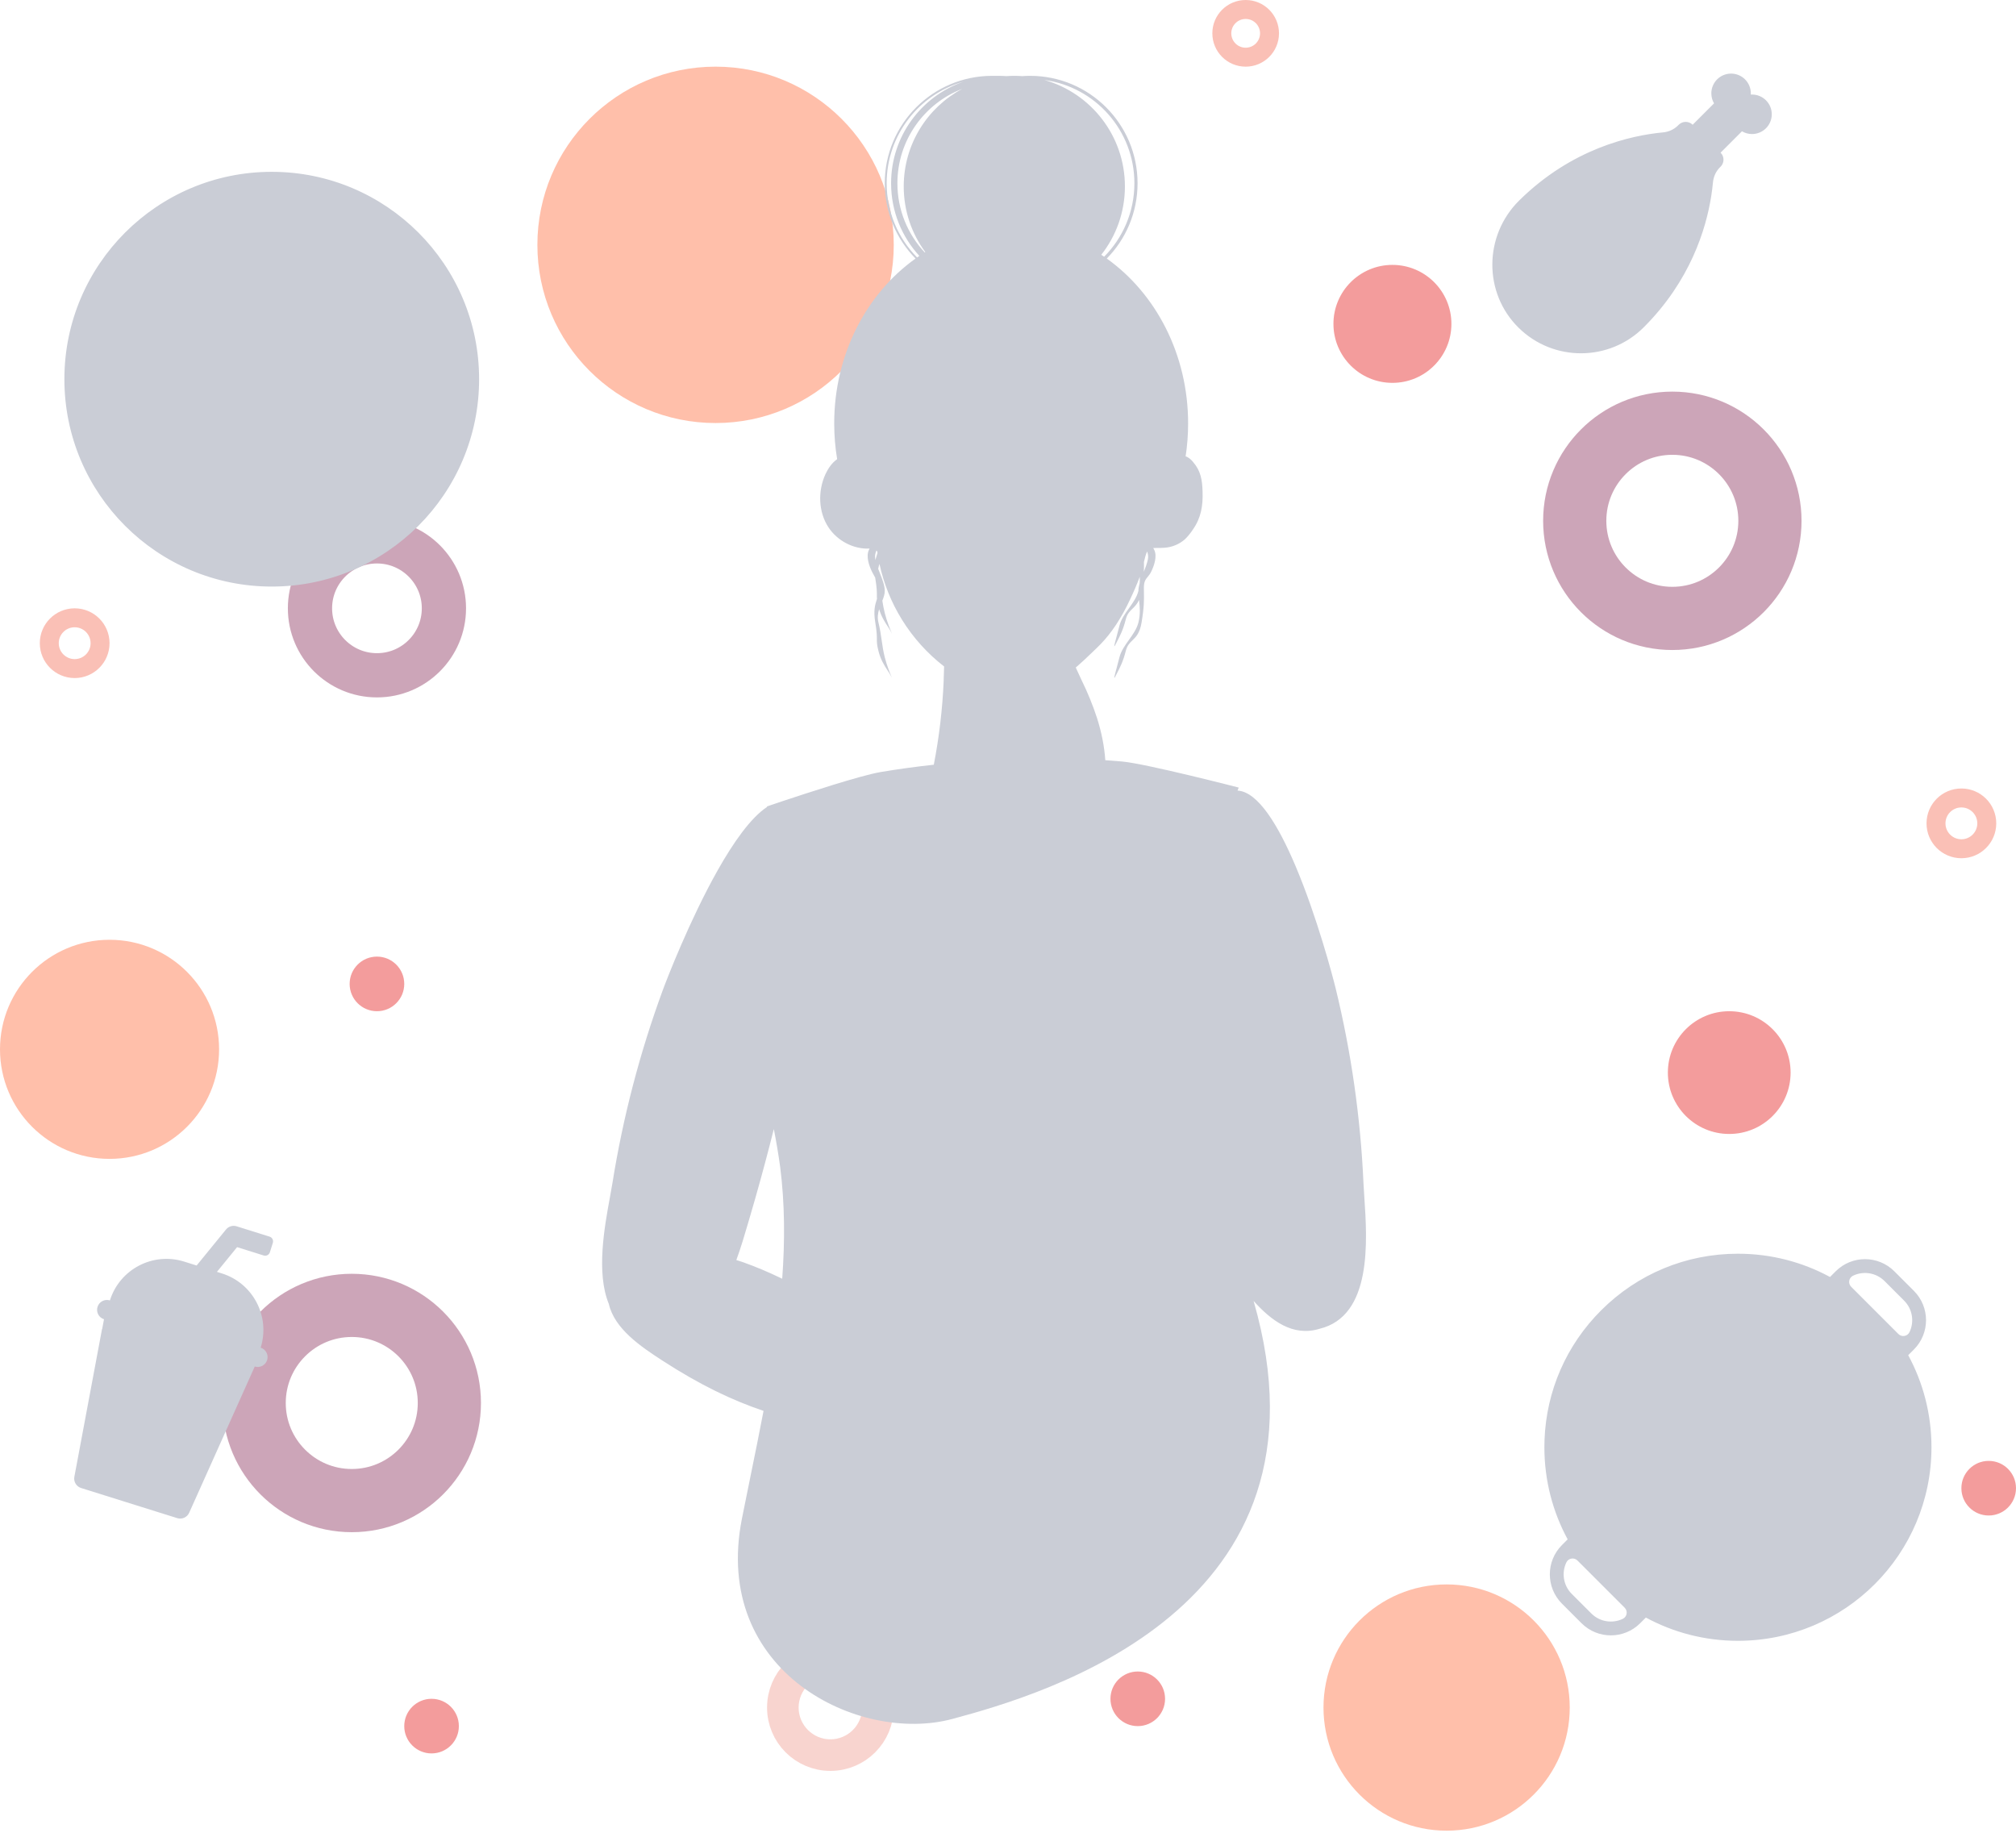 <svg width="319" height="290" viewBox="0 0 319 290" fill="none" xmlns="http://www.w3.org/2000/svg">
<g opacity="0.5">
<circle cx="59.646" cy="96.254" r="10.597" stroke="#9A4C71" stroke-width="7"/>
<circle cx="264.62" cy="82.408" r="15.444" stroke="#9A4C71" stroke-width="10"/>
<circle cx="55.661" cy="221.994" r="15.444" stroke="#9A4C71" stroke-width="10"/>
<circle cx="276.26" cy="225.361" r="10.937" stroke="#9A4C71" stroke-width="7"/>
<circle cx="11.816" cy="101.772" r="4.018" stroke="#F5826E" stroke-width="3"/>
<circle cx="310.359" cy="130.28" r="4.018" stroke="#F5826E" stroke-width="3"/>
<circle cx="197.107" cy="5.274" r="3.774" stroke="#F5826E" stroke-width="3"/>
<circle cx="131.398" cy="270.185" r="7.525" stroke="#F2AAA0" stroke-width="5"/>
<circle cx="170.009" cy="51.939" r="7.525" stroke="#F2AAA0" stroke-width="5"/>
<circle cx="273.624" cy="169.716" r="9.711" fill="#E83939"/>
<circle cx="228.904" cy="270.185" r="19.483" fill="#FF7F56"/>
<circle r="4.321" transform="matrix(1 0 0 -1 59.646 155.684)" fill="#E83939"/>
<circle r="9.333" transform="matrix(1 0 0 -1 220.329 51.247)" fill="#E83939"/>
<circle r="4.321" transform="matrix(1 0 0 -1 68.287 273.122)" fill="#E83939"/>
<circle r="4.321" transform="matrix(1 0 0 -1 314.679 235.477)" fill="#E83939"/>
<circle r="4.321" transform="matrix(1 0 0 -1 180.033 268.802)" fill="#E83939"/>
<circle cx="113.228" cy="38.742" r="28.195" fill="#FF7F56"/>
<circle cx="17.334" cy="166.035" r="17.334" fill="#FF7F56"/>
</g>
<path fill-rule="evenodd" clip-rule="evenodd" d="M132.465 72.656C131.645 73.224 131.048 74.106 130.619 75.02C129.395 77.687 129.479 80.985 131.092 83.441C132.495 85.578 135.073 86.931 137.603 86.8L137.572 86.859C137.548 86.904 137.524 86.951 137.5 87C137 88 137.5 89.5 138 90.5C138.104 90.709 138.209 90.896 138.309 91.074C138.368 91.182 138.427 91.286 138.482 91.39L138.491 91.444L138.5 91.5C138.75 93 138.75 93.625 138.75 94.125C138.75 94.341 138.75 94.533 138.77 94.762C138.754 94.812 138.738 94.861 138.722 94.911C138.47 95.697 138.182 96.594 138.5 98.5C138.75 100 138.75 100.625 138.75 101.125C138.75 101.625 138.75 102 139 103C139.349 104.394 139.94 105.303 140.436 106.064C140.651 106.394 140.849 106.697 141 107L141.057 107.113L141.098 107.195C141.123 107.244 141.135 107.267 141.136 107.266C141.138 107.265 141.115 107.21 141.074 107.111C140.889 106.667 140.333 105.333 140 104C139.75 103 139.625 102.125 139.5 101.25C139.375 100.375 139.25 99.5 139 98.5C138.809 97.734 138.91 97.042 139.109 96.395C139.463 97.57 139.989 98.377 140.436 99.064C140.651 99.394 140.849 99.697 141 100L141.002 100.003C141.051 100.103 141.086 100.172 141.108 100.215C141.126 100.25 141.135 100.266 141.136 100.266C141.138 100.265 141.115 100.21 141.074 100.111C140.889 99.667 140.333 98.333 140 97C139.826 96.303 139.712 95.667 139.617 95.05C139.827 94.52 140 94.01 140 93.5C140 92.639 139.615 91.668 139.225 90.681C139.135 90.455 139.045 90.228 138.96 90.001C139.007 89.735 139.079 89.477 139.163 89.225C139.834 92.341 141.036 95.327 142.721 98.05C144.485 100.9 146.745 103.406 149.389 105.454C149.376 106.163 149.354 106.872 149.322 107.581V107.744C149.131 112.197 148.608 116.628 147.759 121.001C144.938 121.307 142.125 121.695 139.324 122.162C136.028 122.745 127.782 125.452 123.709 126.806C123.009 127.039 122.439 127.234 122.036 127.372C121.9 127.418 121.783 127.458 121.686 127.491L121.372 127.6L121.355 127.697C118.773 129.403 116.023 133.332 113.522 137.775C109.14 145.56 105.515 154.924 104.871 156.678C101.24 166.563 98.575 176.774 96.913 187.17C96.808 187.832 96.668 188.595 96.514 189.433C95.639 194.197 94.319 201.395 96.332 206.306C97.236 210.265 101.407 213.076 104.798 215.272C110.826 219.181 115.863 221.569 120.818 223.243C120.165 226.683 119.467 230.098 118.778 233.469C118.308 235.77 117.841 238.05 117.396 240.305C112.598 264.548 135.907 275.972 150.704 271.986C165.118 268.103 212.427 254.558 198.36 205.847C201.123 208.925 204.543 211.553 208.781 210.257C217.149 208.249 216.348 196.35 215.885 189.465C215.827 188.611 215.775 187.834 215.746 187.162C215.281 176.78 213.807 166.467 211.342 156.37C210.905 154.58 208.39 145.008 204.95 136.917C202.283 130.643 199.06 125.262 195.819 125.094C195.938 124.787 196.006 124.618 196.006 124.618C196.006 124.618 181.445 120.855 177.557 120.492C176.671 120.411 175.783 120.343 174.895 120.286C174.744 118.026 174.273 115.773 173.587 113.614C172.916 111.56 172.099 109.557 171.144 107.619C171.018 107.36 170.884 107.063 170.741 106.746L170.741 106.744C170.579 106.387 170.407 106.005 170.223 105.624C170.264 105.589 170.305 105.553 170.345 105.518C171.13 104.846 171.879 104.129 172.65 103.389L172.652 103.388C172.931 103.118 173.21 102.847 173.5 102.577C174.396 101.723 175.214 100.79 175.944 99.791C176.164 99.49 176.378 99.184 176.585 98.876C177.434 97.579 178.186 96.222 178.833 94.814C179.389 93.652 179.895 92.468 180.351 91.264C180.364 91.591 180.362 91.93 180.334 92.283C180.214 92.705 180.136 93.114 180.136 93.5C179.886 94.5 179.261 95.375 178.636 96.25C178.011 97.125 177.386 98 177.136 99C176.989 99.589 176.83 100.179 176.691 100.692C176.36 101.918 176.147 102.705 176.5 102C176.584 101.831 176.673 101.662 176.764 101.488L176.767 101.482C177.213 100.629 177.722 99.657 178.136 98C178.355 97.126 178.764 96.729 179.198 96.309C179.56 95.959 179.938 95.592 180.237 94.918L180.242 94.965C180.354 96.017 180.475 97.144 180.136 98.5C179.886 99.5 179.261 100.375 178.636 101.25C178.011 102.125 177.386 103 177.136 104C176.989 104.589 176.83 105.179 176.691 105.692C176.36 106.918 176.147 107.705 176.5 107C176.585 106.829 176.675 106.658 176.767 106.482C177.213 105.629 177.722 104.658 178.136 103C178.355 102.126 178.764 101.729 179.198 101.31C179.756 100.769 180.355 100.189 180.636 98.5C181.047 96.033 181.028 94.918 181.009 93.766L181.006 93.59L181.004 93.457C181.001 93.308 181 93.157 181 93C181 92.009 181.278 91.672 181.611 91.27C181.781 91.063 181.967 90.839 182.136 90.5C182.636 89.5 183.136 88 182.636 87C182.583 86.893 182.531 86.795 182.481 86.706L182.496 86.707C182.711 86.701 182.927 86.701 183.142 86.701C183.534 86.701 183.927 86.701 184.318 86.666C185.49 86.576 186.601 86.111 187.486 85.34C187.963 84.872 188.387 84.355 188.751 83.796C190.041 81.968 190.367 80.029 190.288 77.796C190.237 75.973 190.009 74.522 188.819 73.144C188.555 72.794 188.22 72.504 187.836 72.291C187.761 72.261 187.684 72.235 187.606 72.212C187.865 70.517 188 68.776 188 67C188 56.05 182.872 46.426 175.13 40.911C178.142 37.843 180 33.639 180 29C180 19.611 172.389 12 163 12C162.583 12 162.169 12.015 161.759 12.045C161.343 12.015 160.923 12 160.5 12C160.077 12 159.657 12.015 159.241 12.045C158.831 12.015 158.417 12 158 12C157.833 12 157.666 12.002 157.5 12.007C157.334 12.002 157.167 12 157 12C147.611 12 140 19.611 140 29C140 33.639 141.858 37.843 144.87 40.911C137.128 46.426 132 56.05 132 67C132 68.932 132.16 70.822 132.465 72.656ZM179.5 29C179.5 33.532 177.672 37.638 174.714 40.62C174.563 40.517 174.412 40.415 174.259 40.315C176.602 37.338 178 33.582 178 29.5C178 21.481 172.606 14.722 165.249 12.652C173.298 13.749 179.5 20.65 179.5 29ZM152.438 12.931C145.432 14.916 140.3 21.359 140.3 29C140.3 33.575 142.139 37.72 145.119 40.736C145.236 40.654 145.355 40.573 145.473 40.493C142.696 37.467 141 33.431 141 29C141 21.559 145.781 15.235 152.438 12.931ZM152.24 14.068C146.74 17.018 143 22.822 143 29.5C143 33.389 144.269 36.982 146.415 39.887L146.326 39.942C143.643 37.08 142 33.232 142 29C142 22.194 146.249 16.381 152.24 14.068ZM181.011 88.911C181.15 88.301 181.314 87.669 181.517 87.259C181.66 87.636 181.725 88.056 181.636 88.5C181.508 89.143 181.255 89.811 180.993 90.475C181.024 89.881 181.019 89.394 181.011 88.911ZM138.815 87.27C138.826 87.348 138.837 87.425 138.849 87.503C138.81 87.639 138.767 87.773 138.722 87.911C138.653 88.126 138.582 88.349 138.521 88.599C138.513 88.566 138.507 88.533 138.5 88.5C138.399 87.994 138.497 87.518 138.684 87.102C138.727 87.158 138.771 87.214 138.815 87.27ZM123.446 184.628C124.192 190.434 124.21 196.365 123.773 202.331L123.561 202.232L123.449 202.18C121.536 201.256 119.576 200.435 117.576 199.718C117.253 199.607 116.897 199.491 116.514 199.377C117.261 197.333 117.846 195.329 118.35 193.601L118.43 193.326C118.499 193.091 118.566 192.861 118.632 192.637C118.658 192.552 118.683 192.467 118.708 192.382C118.733 192.296 118.758 192.211 118.784 192.126L118.784 192.116L118.784 192.108C118.785 192.096 118.788 192.084 118.798 192.072C119.036 191.261 119.269 190.449 119.502 189.638L119.503 189.635C119.539 189.507 119.574 189.38 119.612 189.255C120.612 185.731 121.556 182.196 122.445 178.65C122.834 180.632 123.175 182.622 123.446 184.628ZM75.812 60C75.812 78.122 61.122 92.812 43 92.812C24.878 92.812 10.188 78.122 10.188 60C10.188 41.878 24.878 27.188 43 27.188C61.122 27.188 75.812 41.878 75.812 60ZM302.842 213.532L301.944 214.43C304.292 218.763 305.625 223.726 305.625 229C305.625 245.914 291.914 259.625 275 259.625C269.726 259.625 264.763 258.292 260.43 255.944L259.532 256.842C256.969 259.405 252.814 259.405 250.251 256.842L247.158 253.749C244.595 251.186 244.595 247.031 247.158 244.468L248.056 243.57C245.708 239.237 244.375 234.274 244.375 229C244.375 228.604 244.383 228.209 244.397 227.816C244.69 220.08 247.84 212.849 253.345 207.345C259.129 201.561 266.819 198.375 274.998 198.375H275C280.274 198.375 285.237 199.708 289.57 202.056L290.468 201.158C293.031 198.595 297.186 198.595 299.749 201.158L302.842 204.251C305.405 206.814 305.405 210.969 302.842 213.532ZM300.39 211.079L292.921 203.61C292.389 203.078 292.539 202.177 293.217 201.852C294.844 201.072 296.854 201.356 298.202 202.704L301.295 205.798C302.644 207.146 302.928 209.156 302.148 210.783C301.823 211.461 300.922 211.611 300.39 211.079ZM257.079 254.39C257.611 254.922 257.461 255.823 256.783 256.148C255.156 256.928 253.146 256.644 251.798 255.295L248.704 252.202C247.356 250.854 247.072 248.844 247.852 247.217C248.177 246.539 249.078 246.389 249.61 246.921L257.079 254.39ZM277.038 14.891C277.037 14.916 277.036 14.941 277.035 14.965C277.099 14.961 277.165 14.959 277.23 14.959C278.956 14.959 280.355 16.358 280.355 18.084C280.355 19.81 278.956 21.209 277.23 21.209C276.649 21.209 276.104 21.05 275.638 20.774L272.254 24.157L272.258 24.161C272.335 24.237 272.401 24.32 272.459 24.406C272.859 25.013 272.792 25.837 272.258 26.371L272.152 26.477C272.072 26.558 271.995 26.641 271.924 26.727C271.42 27.332 271.121 28.081 271.048 28.872L271.047 28.885C270.987 29.515 270.903 30.213 270.785 30.971C269.957 36.271 267.456 44.431 260.105 51.782C254.645 57.242 245.813 57.274 240.314 51.878C234.69 46.36 234.781 37.267 240.385 31.728C248.738 23.472 258.096 21.428 263.104 20.954L263.129 20.952C264.032 20.87 264.881 20.489 265.522 19.849L265.629 19.742C266.238 19.133 267.225 19.131 267.836 19.738L271.221 16.353C270.947 15.889 270.791 15.348 270.791 14.77C270.791 13.044 272.19 11.645 273.916 11.645C275.642 11.645 277.041 13.044 277.041 14.77C277.041 14.81 277.04 14.851 277.038 14.891ZM34.326 201.247L37.517 197.335L41.726 198.655C42.138 198.784 42.576 198.555 42.705 198.143L43.173 196.652C43.302 196.241 43.073 195.802 42.661 195.673L37.443 194.037C36.833 193.846 36.168 194.045 35.764 194.54L31.114 200.241L29.142 199.622C24.201 198.073 18.941 200.823 17.392 205.763C16.568 205.505 15.691 205.963 15.433 206.787C15.175 207.61 15.633 208.487 16.457 208.745L16.166 210.291L16.146 210.285L12.221 231.251L11.77 233.647C11.612 234.431 12.072 235.208 12.835 235.447L28.041 240.214C28.805 240.454 29.625 240.078 29.943 239.344L40.312 216.224C41.135 216.482 42.012 216.024 42.27 215.2C42.528 214.377 42.07 213.5 41.247 213.242C42.796 208.302 40.046 203.041 35.106 201.492L34.326 201.247Z" fill="#CACDD6"/>
</svg>
